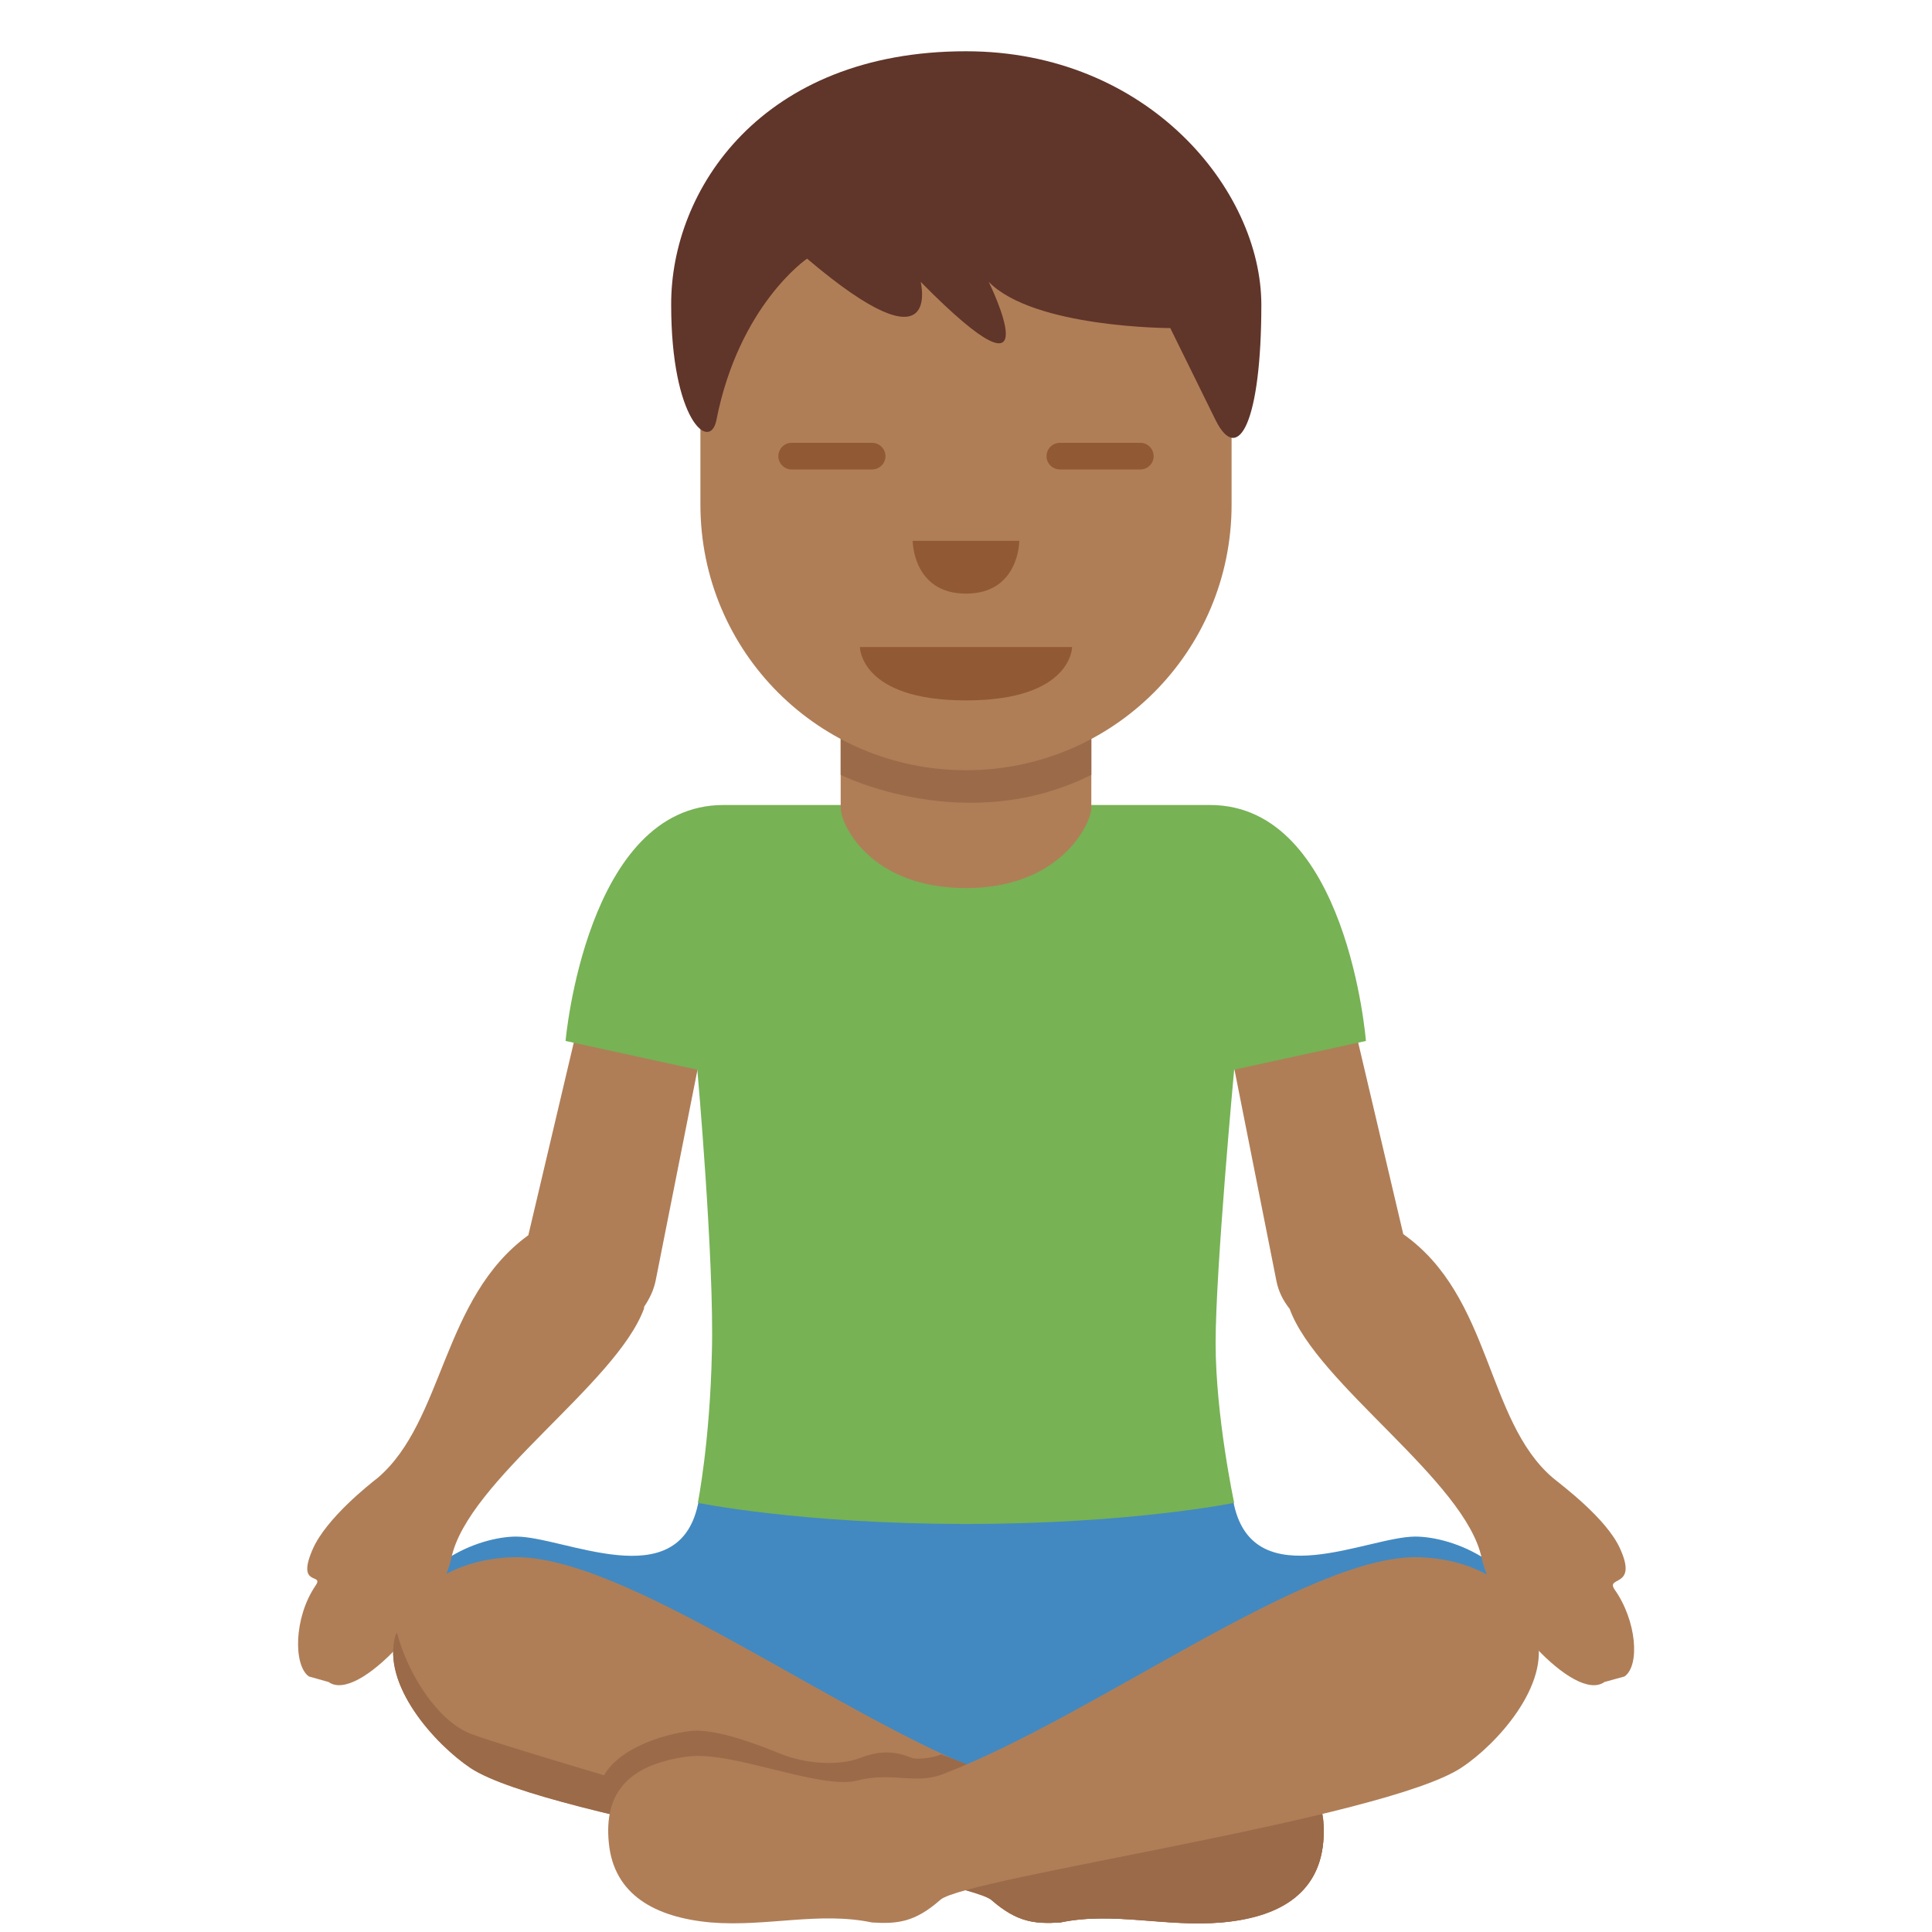 <?xml version="1.0" encoding="UTF-8"?>
<svg xmlns="http://www.w3.org/2000/svg" xmlns:xlink="http://www.w3.org/1999/xlink" width="15pt" height="15pt" viewBox="0 0 15 15" version="1.1">
<g id="surface1">
<path style=" stroke:none;fill-rule:nonzero;fill:rgb(25.882%,53.725%,75.686%);fill-opacity:1;" d="M 11.93 12.734 C 11.855 12.141 11.277 11.93 10.988 11.93 C 10.621 11.93 9.742 12.391 9.582 11.688 L 9.566 11.609 L 5.438 11.605 L 5.418 11.684 C 5.262 12.395 4.379 11.93 4.008 11.93 C 3.723 11.93 3.145 12.141 3.07 12.734 C 3.07 12.734 5.887 13.75 7.5 13.75 C 9.113 13.75 11.93 12.734 11.93 12.734 Z M 11.93 12.734 "/>
<path style=" stroke:none;fill-rule:nonzero;fill:rgb(68.627%,49.412%,34.118%);fill-opacity:1;" d="M 5.207 6.676 C 4.926 6.621 4.652 7.223 4.594 7.504 L 4.102 9.59 C 3.43 10.078 3.449 11.031 2.934 11.473 C 2.859 11.531 2.535 11.789 2.43 12.023 C 2.293 12.332 2.523 12.207 2.449 12.312 C 2.281 12.559 2.277 12.93 2.398 13.016 L 2.551 13.059 C 2.785 13.227 3.418 12.5 3.504 12.098 C 3.629 11.496 4.785 10.746 5 10.16 C 5 10.152 5 10.148 5.004 10.141 C 5.043 10.082 5.074 10.02 5.09 9.945 L 5.617 7.289 C 5.672 7.008 5.488 6.734 5.207 6.676 Z M 12.535 12.34 C 12.465 12.234 12.719 12.332 12.578 12.023 C 12.473 11.789 12.125 11.531 12.055 11.473 C 11.535 11.027 11.582 10.066 10.895 9.582 L 10.406 7.504 C 10.348 7.223 10.074 6.621 9.793 6.676 C 9.512 6.734 9.328 7.008 9.383 7.289 L 9.91 9.945 C 9.926 10.027 9.961 10.094 10.008 10.156 L 10.012 10.16 C 10.223 10.746 11.379 11.496 11.504 12.098 C 11.59 12.504 12.223 13.227 12.457 13.059 L 12.613 13.016 C 12.734 12.93 12.707 12.582 12.535 12.34 Z M 12.535 12.34 "/>
<path style=" stroke:none;fill-rule:nonzero;fill:rgb(68.627%,49.412%,34.118%);fill-opacity:1;" d="M 9.48 14.926 C 9.047 14.961 8.641 14.84 8.23 14.926 C 8.035 14.938 7.898 14.926 7.699 14.75 C 7.504 14.578 4.246 14.121 3.652 13.723 C 3.379 13.543 2.961 13.082 3.07 12.699 C 3.18 12.316 3.547 12.102 3.988 12.09 C 4.848 12.07 6.488 13.316 7.676 13.773 C 7.891 13.859 8.07 13.754 8.344 13.824 C 8.629 13.898 9.309 13.594 9.656 13.637 C 10.125 13.699 10.312 13.922 10.273 14.309 C 10.234 14.711 9.914 14.887 9.48 14.926 Z M 9.48 14.926 "/>
<path style=" stroke:none;fill-rule:nonzero;fill:rgb(60.784%,41.569%,28.627%);fill-opacity:1;" d="M 9.48 14.926 C 9.047 14.961 8.641 14.84 8.23 14.926 C 8.035 14.938 7.898 14.926 7.699 14.75 C 7.504 14.578 8.07 13.754 8.344 13.824 C 8.629 13.898 9.309 13.594 9.656 13.637 C 10.125 13.699 10.312 13.922 10.273 14.305 C 10.234 14.711 9.914 14.887 9.48 14.926 Z M 4.664 13.836 C 4.766 13.574 5.16 13.465 5.348 13.441 C 5.531 13.414 5.84 13.527 6.051 13.613 C 6.262 13.699 6.516 13.711 6.68 13.648 C 6.84 13.586 6.957 13.598 7.078 13.648 C 7.109 13.664 7.254 13.648 7.305 13.621 C 7.305 13.621 8.051 13.879 7.777 13.965 C 7.504 14.051 5.52 14.184 5.246 14.184 C 4.977 14.184 4.664 13.836 4.664 13.836 Z M 4.664 13.836 "/>
<path style=" stroke:none;fill-rule:nonzero;fill:rgb(60.784%,41.569%,28.627%);fill-opacity:1;" d="M 3.07 12.699 C 3.074 12.688 3.078 12.684 3.082 12.676 C 3.164 12.992 3.398 13.367 3.664 13.465 C 4 13.59 6.684 14.379 7.02 14.418 C 7.352 14.453 7.848 14.504 7.945 14.578 C 8.047 14.652 8.305 14.68 8.516 14.629 C 8.727 14.578 9.258 14.777 9.531 14.715 C 9.801 14.652 10.199 14.531 10.273 14.195 C 10.273 14.188 10.277 14.188 10.277 14.18 C 10.277 14.223 10.277 14.262 10.273 14.309 C 10.234 14.715 9.914 14.891 9.484 14.926 C 9.051 14.965 8.641 14.84 8.234 14.926 C 8.035 14.938 7.898 14.926 7.699 14.754 C 7.504 14.578 4.246 14.121 3.652 13.727 C 3.379 13.543 2.961 13.082 3.07 12.699 Z M 3.07 12.699 "/>
<path style=" stroke:none;fill-rule:nonzero;fill:rgb(68.627%,49.412%,34.118%);fill-opacity:1;" d="M 5.52 14.926 C 5.953 14.961 6.359 14.84 6.77 14.926 C 6.965 14.938 7.102 14.926 7.301 14.75 C 7.496 14.578 10.754 14.121 11.348 13.723 C 11.621 13.543 12.039 13.082 11.93 12.699 C 11.82 12.316 11.453 12.102 11.012 12.09 C 10.152 12.07 8.512 13.316 7.324 13.773 C 7.109 13.859 6.93 13.754 6.656 13.824 C 6.371 13.898 5.691 13.594 5.344 13.637 C 4.875 13.699 4.688 13.922 4.727 14.309 C 4.766 14.711 5.086 14.887 5.52 14.926 Z M 5.52 14.926 "/>
<path style=" stroke:none;fill-rule:nonzero;fill:rgb(46.667%,69.804%,33.333%);fill-opacity:1;" d="M 9.395 6.25 L 5.617 6.25 C 4.551 6.25 4.391 8.082 4.391 8.082 L 5.414 8.305 C 5.414 8.305 5.547 9.801 5.527 10.5 C 5.512 11.199 5.418 11.668 5.418 11.668 C 5.418 11.668 6.215 11.832 7.5 11.832 C 8.785 11.832 9.582 11.668 9.582 11.668 C 9.582 11.668 9.438 10.996 9.438 10.426 C 9.438 9.855 9.582 8.305 9.582 8.305 L 10.605 8.082 C 10.605 8.082 10.461 6.25 9.395 6.25 Z M 9.395 6.25 "/>
<path style=" stroke:none;fill-rule:nonzero;fill:rgb(68.627%,49.412%,34.118%);fill-opacity:1;" d="M 6.527 4.328 L 6.527 6.273 C 6.527 6.402 6.758 6.895 7.5 6.895 C 8.242 6.895 8.473 6.387 8.473 6.273 L 8.473 4.328 Z M 6.527 4.328 "/>
<path style=" stroke:none;fill-rule:nonzero;fill:rgb(60.784%,41.569%,28.627%);fill-opacity:1;" d="M 8.473 4.074 L 6.527 4.082 L 6.527 6.016 C 6.527 6.016 7.5 6.504 8.473 6.016 Z M 8.473 4.074 "/>
<path style=" stroke:none;fill-rule:nonzero;fill:rgb(68.627%,49.412%,34.118%);fill-opacity:1;" d="M 9.562 1.652 L 5.438 1.652 L 5.438 3.918 C 5.438 5.059 6.359 5.98 7.5 5.98 C 8.641 5.98 9.562 5.059 9.562 3.918 Z M 9.562 1.652 "/>
<path style=" stroke:none;fill-rule:nonzero;fill:rgb(56.863%,35.294%,20.392%);fill-opacity:1;" d="M 8.324 5.023 L 6.676 5.023 C 6.676 5.023 6.676 5.438 7.5 5.438 C 8.324 5.438 8.324 5.023 8.324 5.023 Z M 6.77 3.645 L 6.145 3.645 C 6.09 3.645 6.043 3.598 6.043 3.543 C 6.043 3.484 6.09 3.438 6.145 3.438 L 6.77 3.438 C 6.828 3.438 6.875 3.484 6.875 3.543 C 6.875 3.598 6.828 3.645 6.77 3.645 Z M 8.855 3.645 L 8.23 3.645 C 8.172 3.645 8.125 3.598 8.125 3.543 C 8.125 3.484 8.172 3.438 8.23 3.438 L 8.855 3.438 C 8.91 3.438 8.957 3.484 8.957 3.543 C 8.957 3.598 8.91 3.645 8.855 3.645 Z M 7.086 4.199 L 7.914 4.199 C 7.914 4.199 7.914 4.609 7.5 4.609 C 7.086 4.609 7.086 4.199 7.086 4.199 Z M 7.086 4.199 "/>
<path style=" stroke:none;fill-rule:nonzero;fill:rgb(37.647%,20.784%,16.471%);fill-opacity:1;" d="M 7.5 0.398 C 8.91 0.398 9.793 1.473 9.793 2.367 C 9.793 3.262 9.617 3.621 9.438 3.262 L 9.086 2.547 C 9.086 2.547 8.027 2.547 7.676 2.188 C 7.676 2.188 8.207 3.262 7.148 2.188 C 7.148 2.188 7.324 2.906 6.266 2.008 C 6.266 2.008 5.738 2.367 5.562 3.262 C 5.512 3.512 5.211 3.262 5.211 2.367 C 5.207 1.473 5.914 0.398 7.5 0.398 "/>
</g>
</svg>
